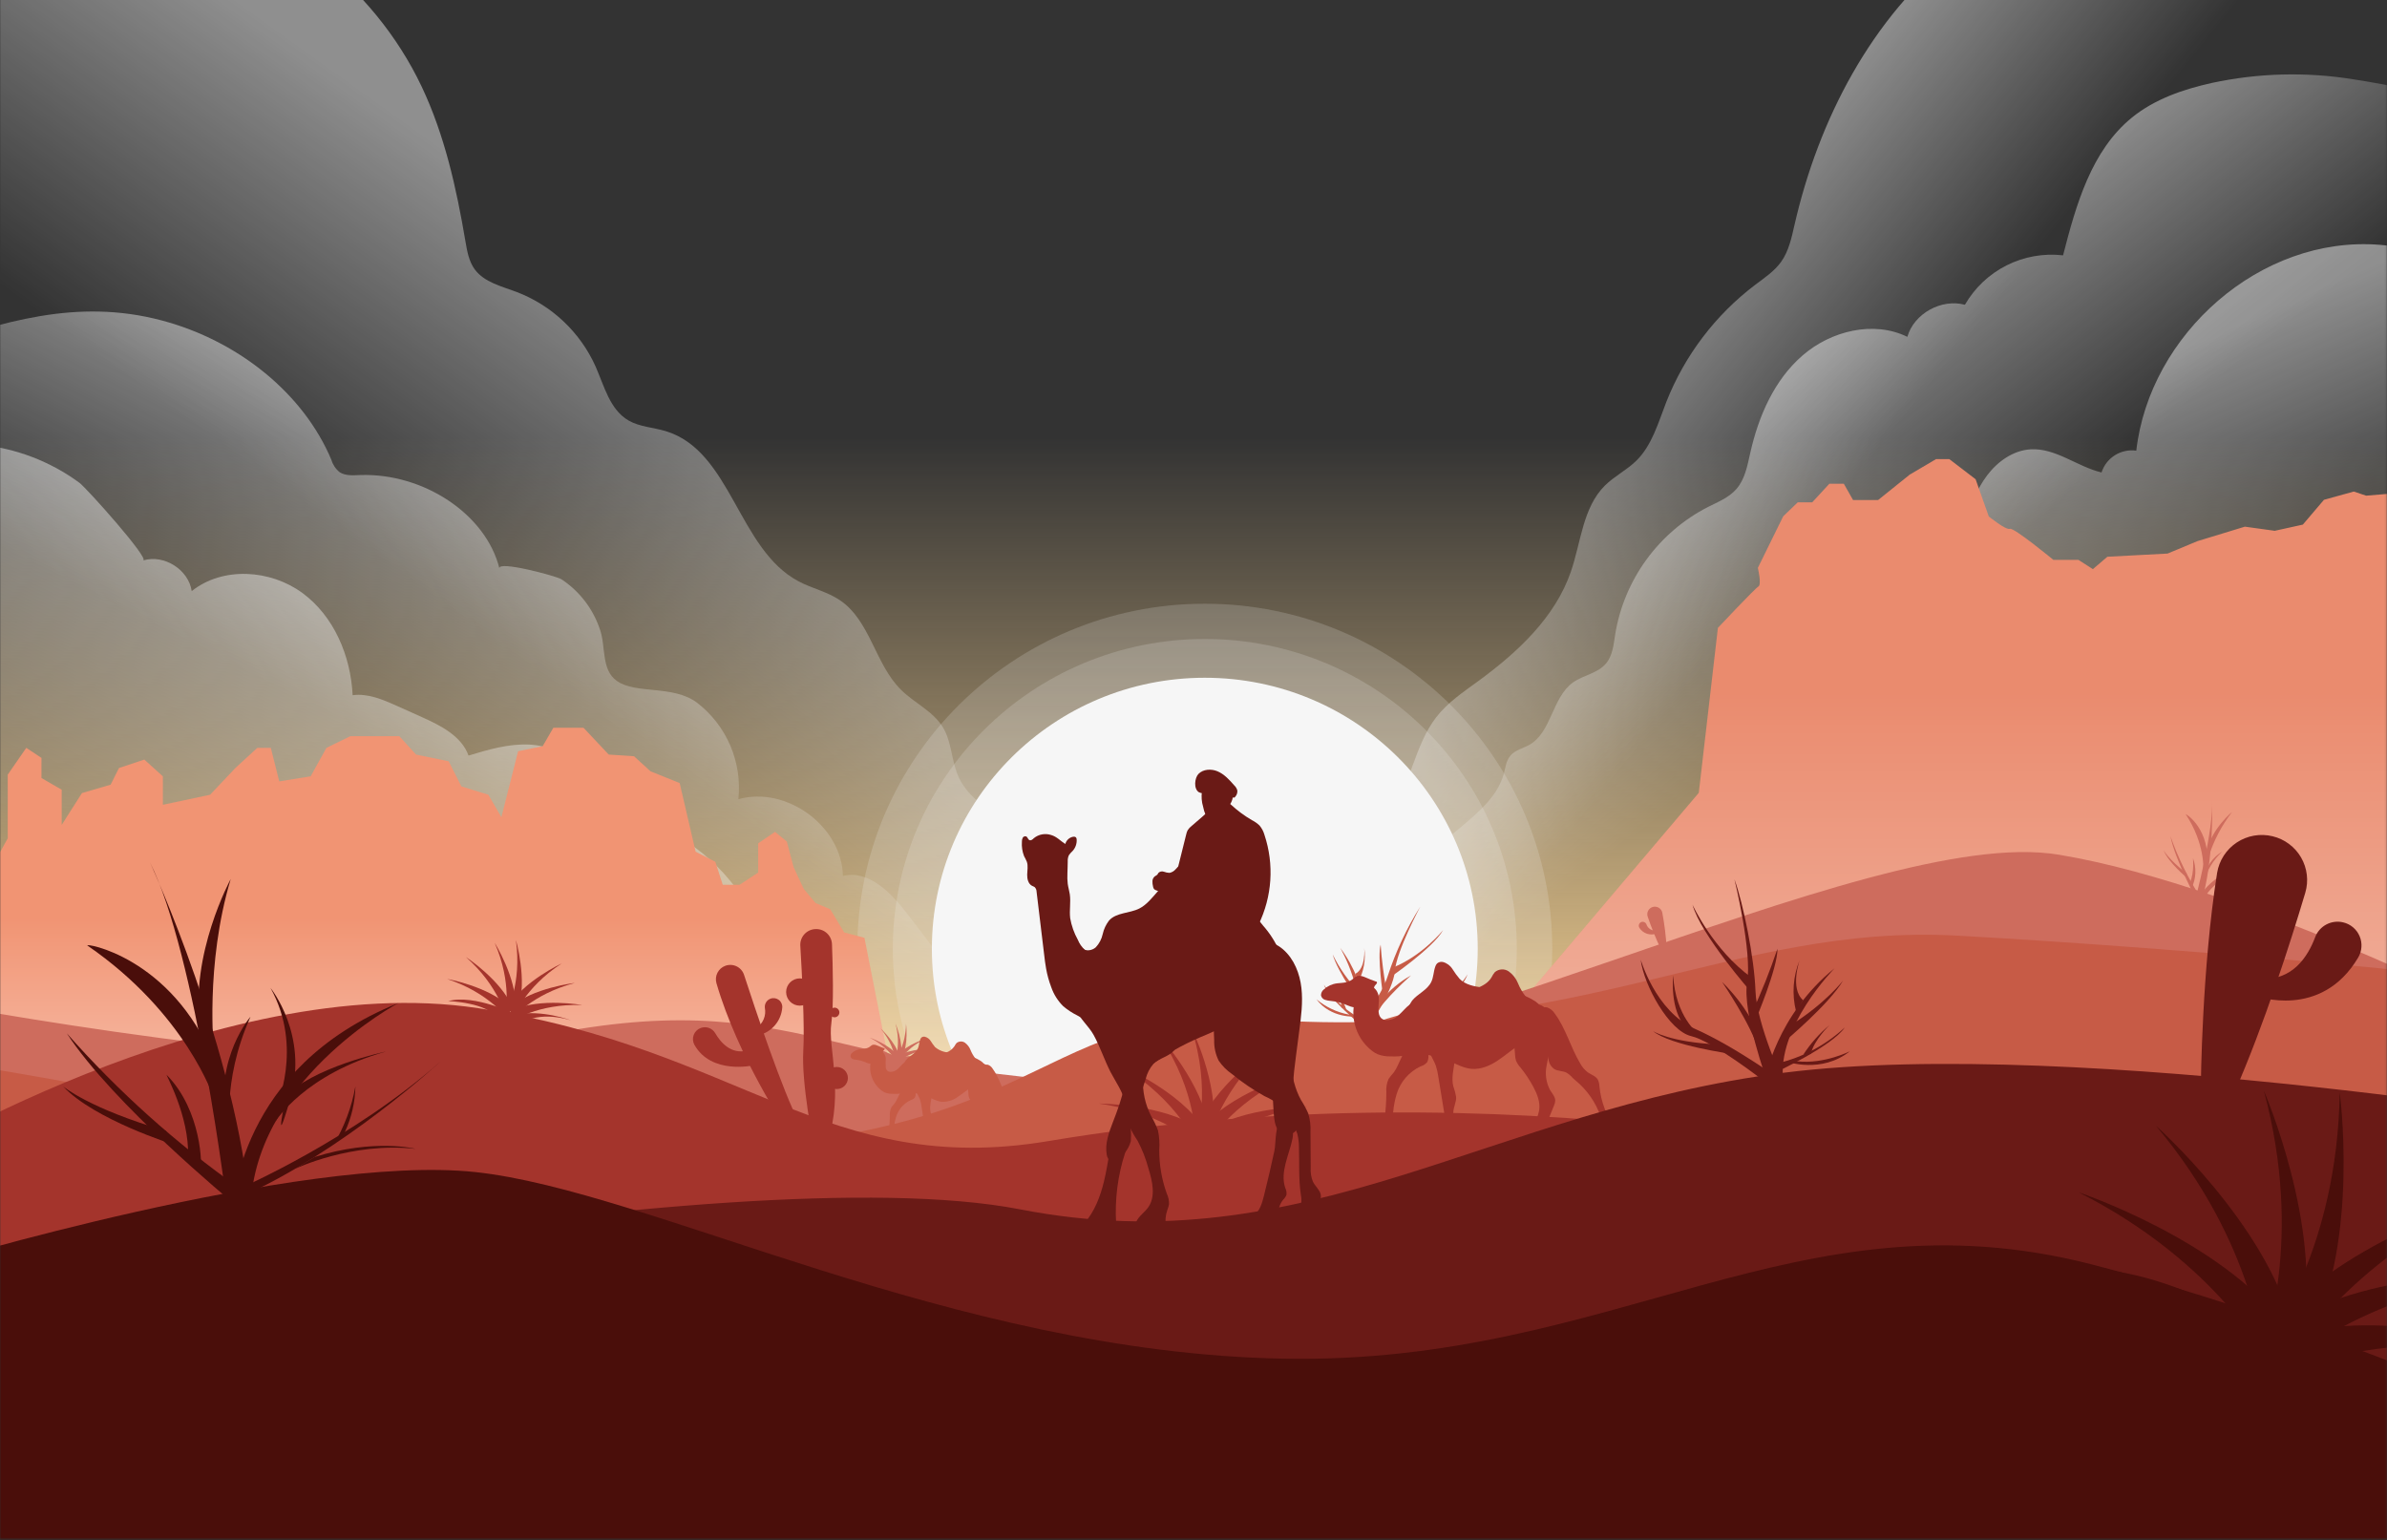 <svg width="1280" height="826" viewBox="0 0 1280 826" fill="none" xmlns="http://www.w3.org/2000/svg">
<rect x="0" y="0" width="1280" height="826" fill="#333333" stroke="none"/>
<mask id="mask0_792_355" style="mask-type:luminance" maskUnits="userSpaceOnUse" x="0" y="-27" width="1280" height="853">
<path d="M1279.9 -27H0V825.349H1279.9V-27Z" fill="white"/>
</mask>
<g mask="url(#mask0_792_355)">
<path d="M1279.9 181.504H0V825.351H1279.9V181.504Z" fill="url(#paint0_linear_792_355)"/>
<path opacity="0.45" d="M1048.87 -26.521C1003.44 9.67 975.247 64.067 962.312 120.475C960.725 127.413 959.24 134.624 955.093 140.437C951.509 145.432 946.236 148.961 941.321 152.643C919.914 168.837 903.382 190.606 893.539 215.563C889.187 226.678 885.927 238.798 877.361 247.168C872.241 252.129 865.705 255.368 860.654 260.345C848.708 272.193 847.821 290.791 842.326 306.679C833.878 331.09 813.878 349.74 792.922 365.082C784.833 370.98 776.351 376.674 770.208 384.567C764.337 392.119 760.941 401.239 757.631 410.137C747.858 436.708 738.068 463.278 728.261 489.849C716.64 521.42 704.899 553.451 702.1 586.932C701.708 591.619 701.639 596.785 704.592 600.467C707.544 604.149 713.278 605.325 718.244 605.82C764.184 610.354 810.192 601.251 856.08 596.273C921.867 589.131 988.234 590.443 1054.38 591.756L1393.23 598.575C1406.4 598.847 1420.11 599.001 1432.1 593.58C1448.74 586.079 1459 569.288 1466.47 552.667C1480.96 520.482 1488.83 485.724 1493.9 450.845C1514.31 308.162 1489.74 162.668 1423.59 34.575C1413.98 16.079 1403.11 -2.4 1387.15 -15.799C1339.1 -55.978 1270.48 -37.687 1214.74 -55.808C1156.51 -74.73 1097.67 -65.422 1048.87 -26.521Z" fill="url(#paint1_linear_792_355)"/>
<path opacity="0.45" d="M1186.14 44.464C1170.78 47.873 1155.42 53.124 1143.22 63.045C1121.41 80.791 1113.27 109.805 1106.29 136.927C1095.89 135.729 1085.36 137.602 1076.01 142.312C1066.65 147.023 1058.89 154.366 1053.66 163.435C1041.05 160.025 1026.36 168.157 1022.79 180.635C1004.7 171.771 981.834 177.413 966.612 190.608C951.39 203.802 942.994 223.184 938.591 242.737C937.038 249.658 935.741 257.057 931.014 262.375C927.055 266.842 921.253 269.194 915.894 271.871C902.827 278.573 891.518 288.245 882.875 300.108C874.232 311.972 868.497 325.697 866.132 340.178C865.278 345.735 864.766 351.77 861.012 356.015C856.592 361.129 849.066 362.032 843.52 365.97C832.206 374.05 832.138 392.666 820.021 399.484C816.608 401.359 812.615 402.195 810.106 405.059C807.598 407.923 807.325 411.52 806.386 414.963C803.212 426.589 793.451 435.095 784.201 442.852C757.767 465.013 731.299 487.174 704.097 508.244C679.534 527.303 654.351 545.526 628.549 562.914C705.581 577.352 784.679 561.857 861.951 548.714C996.613 525.819 1134.28 509.983 1269.37 529.74C1273.77 530.388 1278.51 531.019 1282.51 529.075C1286.93 526.91 1289.33 522.154 1291.33 517.688C1335.1 421.073 1352.85 314.712 1342.82 209.138C1340.21 182.101 1335.75 155.269 1332.94 128.233C1331.23 111.902 1336.81 79.683 1326.5 65.909C1315.1 50.669 1278.94 45.248 1261.65 42.486C1236.58 38.465 1210.97 39.135 1186.14 44.464Z" fill="url(#paint2_linear_792_355)"/>
<path opacity="0.45" d="M1276.06 131.281C1211.96 126.167 1152.64 179.473 1145.56 241.678C1141.57 241.117 1137.51 241.983 1134.1 244.123C1130.69 246.263 1128.15 249.539 1126.92 253.372C1113.82 250.218 1102.3 240.16 1088.85 240.962C1079.53 241.541 1071.24 247.457 1065.63 254.855C1060.01 262.253 1056.7 271.067 1053.44 279.727C1048.99 274.766 1038.85 279.147 1039.46 285.778C1034.3 281.679 1028.04 279.173 1021.47 278.568C1014.9 277.962 1008.3 279.283 1002.47 282.369C996.765 285.642 992.153 290.517 989.204 296.388C986.254 302.259 985.098 308.867 985.879 315.389C964.155 314.656 944.035 334.686 944.837 356.302C939.154 350.966 929.051 353.489 924.359 359.711C919.666 365.933 919.239 374.354 920.382 382.042C921.782 392.117 923.352 408.414 935.588 409.318C1053.24 417.841 1171.24 426.365 1289.06 420.807C1298.91 420.347 1309.54 419.495 1317.03 413.238C1325.32 406.42 1327.75 394.947 1329.42 384.361C1335.27 347.403 1338.06 310.036 1340.84 272.737C1344.83 219.312 1347.19 136.958 1276.06 131.281Z" fill="url(#paint3_linear_792_355)"/>
<path opacity="0.45" d="M554.622 447.332L555.731 448.031C578.991 462.913 592.575 488.535 605.22 513.014C607.115 516.696 609.06 520.771 608.139 524.811C606.671 531.169 599.196 533.829 592.78 535.414C503.614 557.814 414.379 580.231 324.07 597.55C239.341 613.796 151.864 625.524 67.032 609.739C19.079 600.823 -29.131 581.816 -60.957 545.063C-86.794 515.196 -99.542 476.329 -107.631 437.769C-120.703 375.548 -123.28 311.621 -125.805 248.172C-130.038 143.18 -135.72 -6.714 -17.441 -50.968C16.177 -63.641 52.63 -66.866 87.954 -60.293C147.342 -48.854 200.244 -8.009 226.064 46.336C238.436 72.401 244.75 100.887 249.563 129.304C250.467 134.588 251.389 140.078 254.546 144.425C259.665 151.397 268.932 153.511 277.055 156.579C295.9 163.779 311.119 178.148 319.377 196.537C324.036 207.106 327.039 219.721 337.074 225.517C343.029 228.926 350.316 229.199 356.938 231.194C392.194 241.78 395.727 294.625 428.27 311.775C435.472 315.576 443.732 317.349 450.455 321.918C466.701 332.913 469.227 356.199 483.204 369.973C490.388 377.065 500.423 381.446 505.627 390.054C510.457 398.049 510.15 408.158 514.041 416.648C522.403 434.871 545.424 440.514 560.68 451.389C580.834 465.777 594.077 486.353 603.207 508.991C614.589 537.204 619.197 572.253 599.691 595.658C587.49 610.301 568.359 617.188 549.809 621.808C495.007 635.37 437.648 634.754 383.15 620.018C354.139 612.125 325.128 600.176 295.298 603.602C288.045 604.42 278.813 610.284 282.396 616.592" fill="url(#paint4_linear_792_355)"/>
<path opacity="0.45" d="M86.657 171.822C128.229 182.852 162.991 211.422 177.735 246.692C178.498 249.277 180.041 251.564 182.155 253.238C185.124 255.182 189.22 254.943 192.94 254.756C227.241 253.528 260.672 275.894 267.806 304.84C266.713 300.407 298.318 308.931 300.998 310.602C310.744 317.014 318.043 326.521 321.715 337.587C324.957 346.758 322.278 359.185 330.794 365.169C341.033 372.414 360.948 367.215 373.747 376.829C381.575 382.837 387.727 390.753 391.612 399.819C395.496 408.885 396.984 418.796 395.932 428.601C421.717 421.322 451.445 443.108 452.008 469.735C465.882 466.326 477.999 478.958 486.634 490.191L497.231 504.051C512.692 524.268 528.563 545.321 534.246 570.091C530.73 554.748 442.912 579.79 432.4 586.592C420.455 594.297 409.925 603.639 396.887 609.81C380.88 617.396 362.33 619.646 344.821 624.095C319.223 630.607 295.622 641.91 270.143 648.609C228.112 659.655 183.111 657.695 139.304 654.933C66.64 650.348 -11.314 641.841 -65.241 599.582C-91.163 579.313 -109.337 552.6 -123.877 525.121C-162.683 451.614 -177.889 368.97 -167.393 288.73C-165.073 271.001 -161.199 252.71 -149.117 238.237C-126.198 210.774 -76.316 198.586 -41.213 186.875C1.058 172.777 40.957 159.736 86.657 171.822Z" fill="url(#paint5_linear_792_355)"/>
<path opacity="0.45" d="M76.794 300.542C87.971 297.132 101.146 305.52 102.801 316.992C119.457 303.713 144.935 305.417 162.018 317.896C179.1 330.374 188.076 351.768 189.1 372.821C197.292 371.713 205.312 375.174 212.838 378.549L226.183 384.549C236.422 389.118 247.515 394.778 251.235 405.193C261.918 401.971 272.874 398.715 284.017 399.312C295.161 399.909 306.748 405.125 311.834 414.995C315.247 421.661 315.912 430.338 322.073 434.668C325.486 437.088 329.991 437.497 334.189 438.077C361.886 442.373 386.068 461.159 400.556 485.007C415.045 508.856 420.557 537.256 420.335 565.128C420.164 588.431 414.533 614.309 395.147 627.418C384.174 634.85 370.47 636.947 357.228 637.97C298.796 642.487 240.364 629.907 181.745 629.787C106.009 629.634 31.571 650.244 -44.097 652.835C-65.753 653.568 -89.61 651.999 -105.361 637.22C-120.43 623.054 -123.809 600.79 -125.601 580.266C-133.178 493.957 -132.427 401.971 -119.474 316.14C-110.242 254.89 -71.47 232.882 -10.973 238.491C8.427 240.321 26.963 247.393 42.646 258.947C46.52 261.862 80.207 299.519 76.794 300.542Z" fill="url(#paint6_linear_792_355)"/>
<path opacity="0.18" d="M646.058 693.818C748.959 693.818 832.376 610.978 832.376 508.79C832.376 406.602 748.959 323.762 646.058 323.762C543.157 323.762 459.739 406.602 459.739 508.79C459.739 610.978 543.157 693.818 646.058 693.818Z" fill="#F6F6F6"/>
<path opacity="0.18" d="M646.058 674.91C738.45 674.91 813.349 600.534 813.349 508.787C813.349 417.04 738.45 342.664 646.058 342.664C553.665 342.664 478.767 417.04 478.767 508.787C478.767 600.534 553.665 674.91 646.058 674.91Z" fill="#F6F6F6"/>
<path d="M646.058 654.112C726.886 654.112 792.41 589.047 792.41 508.786C792.41 428.525 726.886 363.461 646.058 363.461C565.23 363.461 499.706 428.525 499.706 508.786C499.706 589.047 565.23 654.112 646.058 654.112Z" fill="#F6F6F6"/>
<path d="M956.219 276.88L964.001 269.396H971.766L980.964 259.424H988.729L993.678 268.152H1007.11L1024.07 254.514L1038.2 246.195H1045.27L1059.4 257.003L1066.46 276.948C1066.46 276.948 1075.64 284.432 1077.78 283.596C1079.91 282.761 1101.09 300.234 1101.09 300.234H1114.52L1122.28 305.212L1130.06 298.564L1162.33 296.859L1178.36 290.194L1203.79 282.437L1219.81 284.653L1234.88 281.329L1246.19 268.033L1262.2 263.6L1268.8 265.816L1282 264.708L1296.13 273.607C1296.13 273.607 1303.82 287.977 1306.09 287.977C1308.36 287.977 1319.74 289.086 1319.74 289.086L1328.28 273.607L1346.88 275.652L1355.21 284.653L1370.68 289.086L1384.93 314.554L1391.57 355.466H1406.93L1423.57 342.255L1439.64 344.471L1445.11 355.466L1462.92 380.133L1466.78 404.817L1474.63 434.82L1535.5 552.206L942.806 493.155L812.41 541.381L910.962 425.172L921.201 336.715C921.201 336.715 940.997 315.611 942.891 314.554C944.786 313.497 942.618 304.547 942.618 304.547L956.219 276.88Z" fill="#EA8B6E"/>
<path opacity="0.27" d="M956.219 276.881L964.001 269.397H971.766L980.964 259.424H988.729L993.678 268.153H1007.11L1024.07 254.515L1040.21 288.37L1045.33 246.094L1059.46 256.902L1066.53 276.847C1066.53 276.847 1075.71 284.33 1077.84 283.495C1079.98 282.66 1101.15 300.133 1101.15 300.133H1114.59L1122.35 305.11L1130.13 298.462L1162.4 296.757L1178.43 290.092L1203.85 282.336L1219.88 284.552L1234.95 281.228L1246.26 267.931L1262.27 263.499L1268.87 265.715L1282.06 264.607L1296.19 273.505C1296.19 273.505 1303.89 287.876 1306.16 287.876C1308.43 287.876 1319.81 288.984 1319.81 288.984L1328.35 273.505L1346.95 275.551L1355.27 284.552L1370.75 288.984L1385 314.452L1391.64 355.365H1407L1423.64 342.153L1439.71 344.37L1445.17 355.365L1462.99 380.032L1466.85 404.716L1474.7 434.719L1535.57 552.104L942.806 493.156L812.41 541.382L910.962 425.172L921.201 336.715C921.201 336.715 940.997 315.611 942.891 314.554C944.786 313.498 942.618 304.548 942.618 304.548L956.219 276.881Z" fill="url(#paint7_linear_792_355)"/>
<path d="M-51.025 571.504L-42.868 501.867L-32.032 489.065H-17.56L4.147 449.55V415.422L14.096 401.051L22.236 406.438V417.229L33.089 423.502V442.373L43.943 425.309L59.319 420.808L63.824 411.842L77.391 407.341L87.34 416.325V431.582L112.665 426.195L126.232 411.842L137.99 401.051H145.225L149.748 419.019L166.574 416.325L175.056 401.051L187.906 394.778H214.118L223.094 404.648L240.603 408.245L247.412 421.712L261.884 426.195L268.863 438.23L277.823 402.858L290.997 400.165L296.731 390.277H312.909L326.408 404.648L339.992 405.551L348.831 413.632L364.463 419.922L373.03 456.726L383.593 462.147L387.57 474.489H396.614L406.563 467.926V452.243L415.608 446.089L421.939 451.34L425.557 464.994L430.984 476.671L437.315 484.257L445.182 487.581L452.691 500.043L463.544 502.907L477.06 571.504H-51.025Z" fill="#F19473"/>
<path opacity="0.45" d="M-51.025 571.504L-42.868 501.867L-32.032 489.065H-17.56L4.147 449.55V415.422L14.096 401.051L22.236 406.438V417.229L33.089 423.502V442.373L43.943 425.309L59.319 420.808L63.824 411.842L77.391 407.341L87.34 416.325V431.582L112.665 426.195L126.232 411.842L137.99 401.051H145.225L149.748 419.019L166.574 416.325L175.056 401.051L187.906 394.778H214.118L223.094 404.648L226.507 443.242L247.412 421.712L261.884 426.195L268.863 438.23L277.823 402.858L290.997 400.165L296.731 390.277H312.909L326.408 404.648L339.992 405.551L348.831 413.632L364.463 419.922L373.03 456.726L383.593 462.147L387.57 474.489H396.614L406.563 467.926V452.243L415.608 446.089L421.939 451.34L425.557 464.994L430.984 476.671L437.315 484.257L445.182 487.581L452.691 500.043L463.544 502.907L477.06 571.504H-51.025Z" fill="url(#paint8_linear_792_355)"/>
<path d="M1176.69 484.086C1177.04 483.199 1187.44 444.162 1186.14 428.223C1186.14 428.223 1187.71 460.731 1180.03 485.415L1176.69 484.086Z" fill="#CE6C5D"/>
<path d="M1196.96 435.383C1196.96 435.383 1186.46 444.026 1183.72 455.277L1184.28 459.607C1187.05 450.853 1191.35 442.654 1196.96 435.383Z" fill="#CE6C5D"/>
<path d="M1172.08 436.681C1171.6 435.965 1183.7 443.142 1183.75 460.888L1181.5 466.428C1181.5 466.428 1182.52 452.484 1172.08 436.681Z" fill="#CE6C5D"/>
<path d="M1177.13 484.258C1178.03 483.337 1186.63 463.392 1214.11 463.324C1214.11 463.324 1187.83 466.171 1179.98 485.485L1177.13 484.258Z" fill="#CE6C5D"/>
<path d="M1209.45 469.684C1209.45 469.684 1197.62 467.587 1191.64 470.536L1189.16 473.417C1189.16 473.417 1196.28 468.235 1209.45 469.684Z" fill="#CE6C5D"/>
<path d="M1196.28 453.625C1197.03 456.595 1197.09 459.697 1196.46 462.695C1195.83 465.693 1194.52 468.509 1192.64 470.928C1186.17 479.144 1192.47 469.683 1192.32 470.212C1192.16 470.74 1189.93 471.524 1189.93 471.524C1192.23 469.185 1193.99 466.371 1195.09 463.278C1196.19 460.186 1196.59 456.891 1196.28 453.625Z" fill="#CE6C5D"/>
<path d="M1163.85 448.355C1167.91 459.878 1173.31 470.886 1179.93 481.154L1178.03 482.756C1178.03 482.756 1166.38 461.311 1163.85 448.355Z" fill="#CE6C5D"/>
<path d="M1160.17 455.891C1160.17 455.891 1162.66 460.681 1172.56 468.42L1172.86 470.858C1172.86 470.858 1162.74 462.59 1160.17 455.891Z" fill="#CE6C5D"/>
<path d="M1175.99 460.272C1175.82 459.88 1176.91 467.585 1174.28 473.467C1174.28 473.467 1174.74 476.484 1175.25 476.177C1176.43 473.708 1177.1 471.029 1177.22 468.298C1177.35 465.568 1176.93 462.839 1175.99 460.272Z" fill="#CE6C5D"/>
<path d="M1191.69 456.66C1189.18 458.163 1187.01 460.167 1185.31 462.545C1183.61 464.924 1182.43 467.627 1181.82 470.485L1181.7 472.991C1183.44 466.724 1186.9 461.067 1191.69 456.66Z" fill="#CE6C5D"/>
<path d="M1179.95 481.155C1192.52 480.576 1204.96 478.281 1216.91 474.336C1216.91 474.336 1196.91 481.939 1179.37 482.484L1179.95 481.155Z" fill="#CE6C5D"/>
<path d="M1207.98 485.64C1203.39 482.78 1198.13 481.154 1192.73 480.918L1189.21 481.515C1195.72 481.304 1202.17 482.722 1207.98 485.64Z" fill="#CE6C5D"/>
<path d="M1202.9 472.988C1201.91 475.262 1200.47 477.31 1198.67 479.006L1196.28 480.216C1198.9 478.221 1201.14 475.773 1202.9 472.988Z" fill="#CE6C5D"/>
<path d="M472.094 551.457C472.094 551.457 480.354 558.787 482.333 566.51L480.149 568.76C480.149 568.76 479.637 560.424 472.094 551.457Z" fill="#CE6C5D"/>
<path d="M480.183 548.848C480.183 548.848 484.569 558.939 483.067 566.764L480.115 567.889C480.115 567.889 483.221 560.133 480.183 548.848Z" fill="#CE6C5D"/>
<path d="M485.849 548.949C485.849 548.949 487.299 559.859 483.716 566.985L480.593 567.275C480.593 567.275 485.678 560.643 485.849 548.949Z" fill="#CE6C5D"/>
<path d="M496.856 556.879C496.856 556.879 486.224 559.964 481.122 566.118L482.129 569.085C482.129 569.085 486.173 561.771 496.856 556.879Z" fill="#CE6C5D"/>
<path d="M499.535 562.487C499.535 562.487 488.46 562.078 481.668 566.289V569.426C481.668 569.426 487.828 563.749 499.535 562.487Z" fill="#CE6C5D"/>
<path d="M500.542 568.503C500.542 568.503 490.064 564.957 482.333 567.071L481.429 570.054C481.429 570.054 488.972 566.389 500.542 568.503Z" fill="#CE6C5D"/>
<path d="M466.309 556.434C466.309 556.434 476.804 559.962 481.668 566.287L480.542 569.219C480.542 569.219 476.804 561.752 466.309 556.434Z" fill="#CE6C5D"/>
<path d="M465.695 562.266C465.695 562.266 476.139 564.124 477.845 568.863L484.006 570.925C484.006 570.925 488.647 568.249 497.026 572.085C497.026 572.085 489.876 568.113 482.965 568.454C482.948 568.454 472.879 561.396 465.695 562.266Z" fill="#CE6C5D"/>
<path d="M1360.34 554.661C1360.34 554.661 1207.2 475.376 1103.9 458.329C1000.61 441.282 741.128 586.181 587.336 580.147C433.544 574.112 418.697 521.028 256.457 563.475C192.462 580.215 -37.544 537.154 -37.544 537.154V692.776L1351.83 673.325L1360.34 554.661Z" fill="#CE6C5D"/>
<path d="M732.784 554.03C733.074 552.871 734.678 529.721 718.671 508.293C718.671 508.293 733.842 534.153 726.333 552.393L732.784 554.03Z" fill="#C75B46"/>
<path d="M786.983 522.562C787.239 521.897 777.495 539.165 761.846 541.791C746.197 544.416 726.333 552.394 726.333 552.394L732.784 554.099C732.784 554.099 754.491 544.535 762.563 544.723C770.634 544.91 783.485 531.29 786.983 522.562Z" fill="#C75B46"/>
<path d="M774.252 525.121C774.252 525.121 772.546 537.48 765.054 542.168L760.225 543.208C760.225 543.208 769.747 539.355 774.252 525.121Z" fill="#C75B46"/>
<path d="M776.283 546.292C776.283 546.292 769.457 548.679 752.238 545.133L746.709 547.247C746.709 547.247 768.928 549.787 776.283 546.292Z" fill="#C75B46"/>
<path d="M761.607 486.199C761.607 486.199 748.825 509.963 747.955 520.89C747.084 531.817 731.964 553.808 731.964 553.808L726.401 552.393C726.401 552.393 740.872 534.579 744.217 523.242C748.473 510.23 754.313 497.789 761.607 486.199Z" fill="#C75B46"/>
<path d="M773.86 498.781C773.86 498.781 762.699 512.675 746.726 518.931L745.361 524.164C745.361 524.164 768.33 508.532 773.86 498.781Z" fill="#C75B46"/>
<path d="M740.343 506.57C740.933 514.88 741.993 523.149 743.518 531.34L741.606 533.641C741.606 533.641 738.517 513.389 740.343 506.57Z" fill="#C75B46"/>
<path d="M714.643 511.84C718.226 519.272 723.012 526.062 728.807 531.938L729.865 538.757C729.865 538.757 717.22 521.199 714.643 511.84Z" fill="#C75B46"/>
<path d="M731.589 508.445C731.589 508.445 732.562 519.27 726.794 522.219L728.21 526.788C731.265 521.19 732.449 514.763 731.589 508.445Z" fill="#C75B46"/>
<path d="M740.633 536.488C745.093 531.048 750.534 526.492 756.675 523.055C756.675 523.055 742.357 535.635 737.664 543.937L740.633 536.488Z" fill="#C75B46"/>
<path d="M709.916 528.051C715.332 536.486 723.022 543.222 732.101 547.484L730.394 550.144C730.394 550.144 712.646 535.892 709.916 528.051Z" fill="#C75B46"/>
<path d="M715.326 528.512C715.326 528.512 719.421 535.075 719.319 540.274L721.879 541.229C720.357 536.68 718.147 532.392 715.326 528.512Z" fill="#C75B46"/>
<path d="M705.94 535.895C710.918 540.057 716.882 542.874 723.261 544.077L726.811 545.151C726.811 545.151 713.722 546.242 705.94 535.895Z" fill="#C75B46"/>
<path d="M461.36 562.622C459.754 562.782 458.241 563.451 457.043 564.532C456.737 564.763 456.49 565.062 456.322 565.405C456.153 565.748 456.066 566.126 456.07 566.509C456.14 566.84 456.294 567.148 456.519 567.402C456.743 567.656 457.029 567.847 457.35 567.958C457.988 568.176 458.655 568.302 459.329 568.333C460.834 568.524 462.308 568.908 463.715 569.475C464.957 570.179 466.366 570.532 467.794 570.498C468.461 570.359 469.101 570.111 469.688 569.765C471.394 568.896 473.289 567.702 473.408 565.827C473.408 565.026 473.203 564.122 473.681 563.492C474.159 562.861 474.603 562.656 474.313 562.23L472.333 561.48C470.524 560.798 468.579 559.417 466.975 560.883C465.37 562.349 463.835 562.35 461.36 562.622Z" fill="#C75B46"/>
<path d="M472.709 584.799C473.24 585.204 473.811 585.552 474.415 585.839C475.798 586.387 477.28 586.643 478.767 586.589C482.233 586.822 485.698 586.103 488.784 584.509C490.316 583.688 491.586 582.454 492.449 580.947C493.312 579.44 493.733 577.72 493.665 575.985C493.476 574.666 493.085 573.384 492.504 572.184C492.011 570.739 491.003 569.525 489.671 568.775C488.896 568.528 488.071 568.483 487.274 568.644C486.476 568.805 485.733 569.167 485.115 569.695C483.801 570.65 482.794 571.962 481.583 573.104C481.008 573.684 480.317 574.136 479.555 574.43C478.793 574.723 477.978 574.853 477.163 574.809C476.644 574.743 476.156 574.523 475.763 574.178C475.34 573.739 475.066 573.179 474.978 572.576C474.878 570.873 474.878 569.165 474.978 567.462C474.859 565.757 473.698 563.797 471.958 563.865C471.322 563.989 470.72 564.25 470.196 564.63C469.671 565.009 469.236 565.499 468.92 566.064C467.717 567.347 466.947 568.975 466.719 570.718C466.505 572.518 466.609 574.341 467.026 576.105C467.877 579.563 469.881 582.629 472.709 584.799Z" fill="#C75B46"/>
<path d="M492.129 562.402C492.897 560.851 492.863 558.993 493.477 557.425C493.599 557.058 493.797 556.721 494.057 556.436C494.321 556.215 494.632 556.059 494.967 555.979C495.302 555.899 495.651 555.898 495.986 555.976C497.294 556.332 498.417 557.173 499.126 558.328C499.819 559.467 500.601 560.55 501.464 561.567C503.572 563.306 506.19 564.311 508.921 564.431C514.604 565.215 520.611 565.658 525.474 568.693C526.514 569.278 527.393 570.109 528.034 571.113C528.554 572.295 528.728 573.6 528.534 574.877C528.341 576.153 527.789 577.349 526.942 578.324C526.032 579.555 524.918 580.622 523.648 581.478C522.795 582.04 521.942 582.501 521.003 583.012C518.392 584.563 516.106 586.609 513.563 588.263C511.088 590.056 508.086 590.974 505.03 590.871C502.18 590.598 499.672 588.996 497.01 587.956C493.989 586.762 490.73 586.251 487.624 585.331C486.149 584.959 484.793 584.22 483.682 583.183C482.993 582.362 482.503 581.394 482.248 580.353C481.994 579.313 481.982 578.228 482.214 577.182C482.676 575.385 483.328 573.642 484.159 571.983C484.535 570.728 485.111 569.542 485.866 568.471C487.675 566.238 490.781 565.113 492.129 562.402Z" fill="#C75B46"/>
<path d="M511.839 561.019C512.132 560.442 512.486 559.899 512.897 559.399C513.529 558.863 514.321 558.552 515.149 558.515C515.977 558.478 516.794 558.717 517.471 559.195C518.796 560.185 519.818 561.525 520.423 563.064C521.034 564.599 521.849 566.044 522.846 567.36C523.256 567.837 523.768 568.332 523.768 568.963C523.768 569.968 522.522 570.446 521.515 570.548C517.078 570.974 512.795 569.201 508.938 567.258C507.59 566.593 505.167 565.468 507.368 564.462C509.188 563.819 510.754 562.613 511.839 561.019Z" fill="#C75B46"/>
<path d="M493.357 576.258C493.23 577.757 492.824 579.219 492.163 580.571C491.477 582.483 491.091 584.49 491.02 586.52C491.059 587.226 490.918 587.93 490.61 588.566C490.023 589.234 489.251 589.715 488.391 589.947C486.539 590.806 484.886 592.04 483.537 593.572C482.189 595.104 481.174 596.9 480.558 598.845C479.354 602.736 478.942 606.828 479.347 610.881C479.394 611.209 479.353 611.545 479.227 611.852C479.102 612.063 478.926 612.239 478.715 612.364C477.275 613.34 475.528 613.758 473.801 613.54C475.486 611.698 476.46 609.317 476.548 606.823C476.939 603.998 477.15 601.152 477.18 598.3C477.061 596.778 477.337 595.252 477.982 593.868C478.506 593.134 479.076 592.434 479.688 591.771C480.255 590.999 480.731 590.164 481.105 589.282L482.811 585.873C483.186 585.183 483.456 584.442 483.613 583.674C483.707 582.788 483.637 581.892 483.408 581.031C482.737 579.053 482.47 576.96 482.623 574.877C482.917 573.541 483.643 572.338 484.688 571.454C485.733 570.57 487.041 570.054 488.409 569.985C490.968 569.934 493.323 573.889 493.357 576.258Z" fill="#C75B46"/>
<path d="M491.583 585.961C492.163 587.239 492.914 588.467 493.392 589.797C493.753 590.946 494.004 592.128 494.143 593.325C494.757 597.229 495.354 601.133 495.969 605.054C496.283 606.572 496.369 608.129 496.225 609.673C496.153 610.448 495.915 611.198 495.526 611.872C495.138 612.546 494.607 613.127 493.972 613.577C493.187 614.071 492.112 614.498 492.078 615.401C493.962 616.153 495.995 616.456 498.016 616.287C497.044 613.986 499.194 611.548 499.33 609.043C499.33 607.747 498.921 606.486 498.955 605.19C498.955 603.485 500.013 601.781 499.911 599.974C499.721 598.814 499.43 597.673 499.04 596.564C498.358 593.803 499.194 590.939 499.586 588.041C499.868 585.828 499.868 583.588 499.586 581.375C499.434 579.646 498.891 577.973 497.999 576.483C497.539 575.741 496.906 575.121 496.154 574.676C495.403 574.231 494.554 573.973 493.682 573.926C487.863 574.011 490.218 582.944 491.583 585.961Z" fill="#C75B46"/>
<path d="M519.297 586.695C519.293 587.438 519.443 588.175 519.737 588.858C520.03 589.541 520.461 590.157 521.003 590.667C522.591 592.667 523.985 594.813 525.167 597.076C526.572 599.345 527.212 602.004 526.993 604.662C526.799 605.638 526.508 606.592 526.123 607.509L524.536 611.686C524.097 613.343 523.126 614.81 521.771 615.862C520.577 616.595 518.853 616.817 518.358 618.129C518.32 618.212 518.3 618.302 518.3 618.394C518.3 618.485 518.32 618.575 518.358 618.658C518.465 618.82 518.63 618.936 518.819 618.982C519.631 619.274 520.464 619.508 521.31 619.681C521.993 619.86 522.71 619.86 523.392 619.681C524.33 619.224 525.07 618.443 525.474 617.481C527.075 614.451 528.516 611.338 529.792 608.157C530.44 606.571 531.106 605.003 531.771 603.418C532.042 602.887 532.205 602.307 532.249 601.713C532.249 600.417 531.294 599.361 530.543 598.304C529.226 595.814 528.833 592.94 529.433 590.189C529.894 587.445 530.867 584.802 531.43 582.075C532.148 579.355 531.981 576.477 530.952 573.858C530.345 572.442 529.266 571.279 527.898 570.568C525.491 569.392 518.887 569.92 518.222 573.176C518.098 575.346 518.247 577.522 518.665 579.654C518.938 581.853 519.126 584.24 519.297 586.695Z" fill="#C75B46"/>
<path d="M529.86 584.887C529.932 586.029 530.063 587.167 530.253 588.296C530.348 588.87 530.557 589.418 530.868 589.91C531.178 590.402 531.584 590.827 532.062 591.16C533.256 591.893 534.826 591.739 536.072 592.387C536.819 592.852 537.492 593.427 538.069 594.092C538.768 594.791 539.553 595.405 540.27 596.069C543.807 599.452 546.335 603.748 547.574 608.48C547.754 609.184 547.97 609.878 548.222 610.559C548.378 610.9 548.503 611.254 548.598 611.616C548.637 612.311 548.528 613.006 548.278 613.656C548.028 614.305 547.643 614.894 547.147 615.384C548.129 615.691 549.189 615.632 550.13 615.219C551.071 614.805 551.831 614.064 552.267 613.133C552.395 612.861 552.465 612.565 552.472 612.264C552.383 611.695 552.135 611.163 551.755 610.73C548.87 606.679 547.104 601.94 546.635 596.99C546.63 596.195 546.456 595.411 546.123 594.689C545.441 593.529 543.99 593.103 542.881 592.319C541.831 591.501 540.969 590.466 540.355 589.285C537.318 584.017 535.85 577.914 532.249 573.022C531.672 572.091 530.802 571.377 529.775 570.993C529.078 570.86 528.358 570.914 527.689 571.151C527.02 571.388 526.427 571.798 525.969 572.34C525.235 573.431 526.072 574.573 526.567 575.647C528.132 578.54 529.242 581.656 529.86 584.887Z" fill="#C75B46"/>
<path d="M-55.411 570.43C-38.619 558.497 159.117 612.229 296.765 616.849C570.868 626.071 542.301 537.444 678.038 546.786C847.684 558.463 928.898 495.082 1049.81 501.765C1170.71 508.447 1412.75 528.443 1409.32 541.791C1405.89 555.139 1407.9 709.567 1407.9 709.567L-72.203 691.907L-55.411 570.43Z" fill="#C75B46"/>
<path d="M601.176 571.59C601.176 571.59 632.491 584.852 645.836 605.428L641.689 614.122C641.689 614.122 632.03 590.342 601.176 571.59Z" fill="#A4342C"/>
<path d="M622.098 556.008C622.098 556.008 644.897 581.186 648.293 605.444L640.853 611.598C640.853 611.598 642.15 585.959 622.098 556.008Z" fill="#A4342C"/>
<path d="M638.737 550.895C638.737 550.895 653.805 581.204 650.443 605.445L641.604 609.366C641.604 609.366 649.863 584.988 638.737 550.895Z" fill="#A4342C"/>
<path d="M678.652 563.152C678.652 563.152 650.785 582.552 641.996 605.446L647.867 613.1C647.867 613.1 652.372 587.819 678.652 563.152Z" fill="#A4342C"/>
<path d="M692.015 576.855C692.015 576.855 659.386 586.487 643.754 605.426L646.877 614.529C646.877 614.529 659.215 591.993 692.015 576.855Z" fill="#A4342C"/>
<path d="M700.923 593.375C700.923 593.375 666.894 593.375 646.45 607.013L646.826 616.627C646.826 616.627 665.137 598.625 700.923 593.375Z" fill="#A4342C"/>
<path d="M589.281 591.809C589.281 591.809 623.327 591.809 643.754 605.446L643.396 615.061C643.396 615.061 625.084 596.923 589.281 591.809Z" fill="#A4342C"/>
<path d="M593.275 609.348C593.275 609.348 625.494 604.524 635.17 616.644H655.205C655.205 616.644 666.058 604.285 694.25 607.251C694.25 607.251 669.471 602.683 649.676 610.456C649.676 610.456 613.309 599.767 593.275 609.348Z" fill="#A4342C"/>
<path d="M249.87 513.273C249.87 513.273 268.642 525.479 274.922 540.378L271.219 545.492C271.219 545.492 267.703 528.991 249.87 513.273Z" fill="#A4342C"/>
<path d="M265.263 505.602C265.263 505.602 277.123 524.524 276.509 540.65L270.962 543.804C270.962 543.804 274.751 527.319 265.263 505.602Z" fill="#A4342C"/>
<path d="M276.662 504.133C276.662 504.133 282.908 525.544 277.908 540.903L271.713 542.42C271.713 542.42 279.871 527.607 276.662 504.133Z" fill="#A4342C"/>
<path d="M301.151 516.699C301.151 516.699 280.792 526.092 272.43 539.934L275.331 545.577C275.331 545.577 281.202 529.706 301.151 516.699Z" fill="#A4342C"/>
<path d="M308.216 527.129C308.216 527.129 285.912 529.635 273.557 540.136L274.529 546.392C274.529 546.392 285.161 533.198 308.216 527.129Z" fill="#A4342C"/>
<path d="M312.09 538.961C312.09 538.961 289.991 535.007 275.127 541.553L274.239 547.826C274.239 547.826 288.25 538.126 312.09 538.961Z" fill="#A4342C"/>
<path d="M239.784 525C239.784 525 261.969 528.887 273.557 540.138L272.208 546.326C272.208 546.326 262.43 532.484 239.784 525Z" fill="#A4342C"/>
<path d="M240.331 536.866C240.331 536.866 261.816 537.446 266.679 546.43L279.683 548.731C279.683 548.731 288.216 541.912 306.117 547.129C306.117 547.129 290.571 541.316 276.816 544.077C276.816 544.077 254.461 532.963 240.331 536.866Z" fill="#A4342C"/>
<path d="M445.797 548.762C447.162 539.335 446.599 518.078 446.138 506.315C446.054 504.137 445.126 502.077 443.55 500.569C441.974 499.062 439.873 498.225 437.691 498.235C436.534 498.219 435.386 498.442 434.318 498.888C433.251 499.335 432.287 499.996 431.487 500.83C430.686 501.665 430.066 502.656 429.666 503.74C429.265 504.824 429.092 505.98 429.158 507.134C430.045 521.794 431.547 550.655 430.762 563.389C429.687 580.811 436.172 613.064 436.172 613.064H443.698C452.725 584.442 443.834 562.093 445.797 548.762Z" fill="#A4342C"/>
<path d="M428.902 539.302C432.964 539.302 436.257 536.028 436.257 531.989C436.257 527.95 432.964 524.676 428.902 524.676C424.84 524.676 421.547 527.95 421.547 531.989C421.547 536.028 424.84 539.302 428.902 539.302Z" fill="#A4342C"/>
<path d="M450.114 542.949C450.117 543.462 449.968 543.965 449.685 544.393C449.402 544.822 448.998 545.156 448.525 545.355C448.051 545.554 447.529 545.608 447.025 545.51C446.52 545.412 446.057 545.166 445.692 544.804C445.328 544.443 445.079 543.981 444.977 543.478C444.876 542.975 444.926 542.453 445.122 541.979C445.318 541.504 445.65 541.098 446.077 540.813C446.504 540.528 447.006 540.375 447.52 540.375C447.86 540.373 448.197 540.438 448.512 540.566C448.826 540.694 449.112 540.884 449.353 541.123C449.594 541.362 449.786 541.647 449.916 541.96C450.047 542.274 450.114 542.61 450.114 542.949Z" fill="#A4342C"/>
<path d="M448.715 584.018C452.004 584.018 454.671 581.37 454.671 578.103C454.671 574.836 452.004 572.188 448.715 572.188C445.425 572.188 442.759 574.836 442.759 578.103C442.759 581.37 445.425 584.018 448.715 584.018Z" fill="#A4342C"/>
<path d="M398.986 522.782C398.663 521.794 398.143 520.881 397.459 520.098C396.774 519.315 395.939 518.678 395.002 518.224C394.065 517.771 393.047 517.51 392.008 517.459C390.968 517.407 389.929 517.565 388.952 517.924C387.119 518.59 385.607 519.927 384.723 521.665C383.839 523.402 383.649 525.41 384.191 527.282C395.642 566.729 421.615 605.494 421.615 605.494L428.902 602.835C419.687 585.344 404.806 540.664 398.986 522.782Z" fill="#A4342C"/>
<path d="M383.525 554.046C382.765 552.749 381.572 551.76 380.156 551.252C378.74 550.744 377.19 550.75 375.778 551.267C374.915 551.578 374.129 552.072 373.476 552.714C372.822 553.357 372.316 554.134 371.991 554.991C371.667 555.848 371.532 556.765 371.597 557.679C371.661 558.593 371.923 559.482 372.364 560.285C381.392 576.395 403.782 571.349 403.782 571.349L400.812 563.337C392.024 565.689 386.392 558.99 383.525 554.046Z" fill="#A4342C"/>
<path d="M413.185 535.552C412.195 535.913 411.356 536.598 410.805 537.496C410.253 538.393 410.022 539.45 410.147 540.495C410.547 542.557 410.319 544.69 409.491 546.62C408.664 548.55 407.275 550.188 405.505 551.32L406.905 555.139C410.274 554.315 413.299 552.455 415.552 549.822C417.806 547.188 419.174 543.914 419.465 540.461C419.551 539.669 419.434 538.867 419.124 538.132C418.813 537.397 418.321 536.753 417.692 536.262C417.063 535.77 416.319 535.447 415.53 535.323C414.742 535.199 413.934 535.277 413.185 535.552Z" fill="#A4342C"/>
<path d="M716.998 527.337C714.37 527.65 711.905 528.776 709.95 530.559C709.448 530.939 709.043 531.432 708.767 531.997C708.492 532.563 708.353 533.186 708.363 533.815C708.485 534.357 708.746 534.859 709.12 535.272C709.493 535.684 709.968 535.992 710.496 536.167C711.552 536.509 712.648 536.715 713.756 536.781C716.226 537.031 718.653 537.604 720.974 538.486C723.142 539.355 725.394 540.497 727.681 540.19C728.769 539.947 729.812 539.533 730.77 538.963C733.534 537.497 736.657 535.554 736.845 532.434C736.845 531.121 736.47 529.655 737.255 528.598C737.767 527.934 738.756 527.218 738.279 526.519L735.002 525.325C732.033 524.234 728.824 521.916 726.196 524.388C723.176 527.166 721.06 526.894 716.998 527.337Z" fill="#A4342C"/>
<path d="M735.838 563.611C736.7 564.28 737.633 564.851 738.62 565.316C740.905 566.191 743.342 566.596 745.787 566.509C751.476 566.826 757.144 565.595 762.187 562.946C767.051 560.048 770.72 554.61 770.071 549.019C769.759 546.847 769.096 544.74 768.109 542.78C767.085 540.495 765.771 538.075 763.433 537.12C762.154 536.731 760.798 536.673 759.491 536.95C758.184 537.227 756.968 537.831 755.958 538.706C753.825 540.291 752.187 542.456 750.19 544.229C749.259 545.187 748.132 545.933 746.887 546.419C745.641 546.904 744.306 547.116 742.972 547.041C742.117 546.942 741.314 546.586 740.668 546.019C739.973 545.306 739.519 544.394 739.371 543.41C738.808 540.632 739.61 537.751 739.371 534.887C739.132 532.023 737.238 528.904 734.371 529.023C732.237 529.125 730.685 530.983 729.405 532.671C727.458 534.801 726.219 537.481 725.855 540.342C725.532 543.303 725.734 546.298 726.452 549.189C727.829 554.931 731.144 560.024 735.838 563.611Z" fill="#A4342C"/>
<path d="M767.511 526.55C768.74 524.01 768.689 521.026 769.645 518.384C769.827 517.75 770.154 517.167 770.6 516.68C771.028 516.31 771.537 516.047 772.085 515.911C772.634 515.775 773.206 515.769 773.757 515.895C775.886 516.466 777.716 517.826 778.877 519.697C780.036 521.561 781.337 523.334 782.768 524.998C785.908 528.152 790.618 529.022 795.055 529.601C804.407 530.811 814.253 531.442 822.359 536.42C824.071 537.374 825.528 538.724 826.609 540.358C828.742 544.023 827.376 548.779 824.902 552.291C823.426 554.328 821.607 556.093 819.526 557.507C818.144 558.445 816.659 559.212 815.226 560.064C810.96 562.655 807.239 566.031 803.075 568.775C798.912 571.52 794.031 573.633 789.048 573.19C784.372 572.781 780.242 570.173 775.856 568.502C770.873 566.593 765.515 565.877 760.412 564.326C757.982 563.769 755.736 562.594 753.893 560.916C752.717 559.559 751.877 557.945 751.442 556.204C751.006 554.462 750.986 552.643 751.385 550.893C752.129 547.952 753.175 545.095 754.508 542.369C755.09 540.305 756.013 538.352 757.238 536.59C760.259 532.874 765.344 531.033 767.511 526.55Z" fill="#A4342C"/>
<path d="M799.867 524.013C800.33 523.063 800.903 522.17 801.574 521.354C802.604 520.464 803.901 519.943 805.261 519.872C806.621 519.801 807.965 520.184 809.082 520.962C811.275 522.568 812.976 524.752 813.997 527.269C815.003 529.782 816.359 532.141 818.025 534.275C818.826 534.943 819.365 535.873 819.543 536.901C819.543 538.605 817.53 539.355 815.874 539.526C808.605 540.293 801.557 537.446 795.191 534.309C792.973 533.218 788.98 531.428 792.563 529.741C795.55 528.326 798.109 527.03 799.867 524.013Z" fill="#A4342C"/>
<path d="M769.645 549.307C769.456 551.765 768.82 554.169 767.767 556.399C766.656 559.54 766.046 562.836 765.958 566.167C766.059 567.339 765.84 568.517 765.327 569.576C764.385 570.695 763.122 571.498 761.709 571.877C758.679 573.317 755.982 575.37 753.788 577.905C751.593 580.44 749.95 583.403 748.961 586.606C747.04 593.01 746.419 599.733 747.135 606.38C747.235 606.92 747.176 607.477 746.965 607.983C746.749 608.318 746.464 608.602 746.129 608.818C743.78 610.449 740.915 611.165 738.074 610.83C741.094 608.085 741.982 603.789 742.511 599.749C743.093 595.129 743.395 590.478 743.415 585.822C743.193 583.325 743.616 580.813 744.644 578.526C745.5 577.338 746.423 576.199 747.408 575.116C748.316 573.833 749.082 572.455 749.695 571.008L752.34 565.331C752.933 564.192 753.363 562.976 753.62 561.717C753.768 560.258 753.641 558.783 753.245 557.37C752.477 554.046 751.282 550.654 751.862 547.296C752.324 545.095 753.498 543.108 755.204 541.641C756.91 540.174 759.052 539.31 761.3 539.181C765.702 538.96 769.645 545.421 769.645 549.307Z" fill="#A4342C"/>
<path d="M766.948 565.23C767.938 567.344 769.167 569.338 769.952 571.52C770.56 573.398 771 575.326 771.266 577.282C772.313 583.692 773.359 590.107 774.406 596.528C774.944 599.019 775.111 601.575 774.901 604.114C774.791 605.387 774.408 606.622 773.778 607.734C773.147 608.846 772.285 609.809 771.249 610.558C769.986 611.376 768.228 612.075 768.177 613.575C771.282 614.775 774.623 615.241 777.938 614.939C776.232 611.172 779.798 607.149 779.986 603.006C780.089 600.892 779.287 598.83 779.321 596.699C779.321 593.784 781.027 591.022 780.822 588.175C780.492 586.277 779.995 584.412 779.338 582.601C778.177 578.084 779.525 573.379 780.106 568.742C780.584 565.115 780.584 561.441 780.106 557.815C779.842 554.968 778.925 552.221 777.426 549.786C776.659 548.578 775.611 547.573 774.373 546.855C773.134 546.137 771.741 545.727 770.31 545.66C760.668 545.66 764.662 560.304 766.948 565.23Z" fill="#A4342C"/>
<path d="M812.461 565.966C812.505 566.937 812.672 567.899 812.956 568.829C813.527 570.17 814.33 571.399 815.328 572.46C817.972 575.721 820.297 579.226 822.274 582.927C824.322 586.763 826.011 591.059 825.363 595.355C825.056 596.958 824.593 598.529 823.98 600.042L821.421 606.861C820.465 609.469 819.339 612.265 816.967 613.68C815.004 614.89 812.171 615.385 811.386 617.464C811.323 617.601 811.291 617.749 811.291 617.899C811.291 618.049 811.323 618.198 811.386 618.334C811.567 618.596 811.842 618.779 812.154 618.845C813.487 619.32 814.857 619.685 816.25 619.936C817.367 620.243 818.546 620.243 819.663 619.936C821.2 619.174 822.411 617.885 823.076 616.305C825.66 611.317 827.979 606.196 830.022 600.963C831.08 598.372 832.155 595.849 833.213 593.156C833.652 592.26 833.913 591.287 833.981 590.292C833.981 588.161 832.359 586.439 831.233 584.615C829.06 580.554 828.4 575.854 829.373 571.352C830.073 566.835 831.626 562.471 832.53 557.988C833.663 553.512 833.353 548.793 831.643 544.503C830.599 542.187 828.792 540.298 826.523 539.151C822.547 537.258 811.71 538.196 810.669 543.549C810.038 546.72 811.216 550.998 811.489 554.203C811.807 558.124 812.131 562.045 812.461 565.966Z" fill="#A4342C"/>
<path d="M829.783 562.945C830.022 564.837 830.022 566.763 830.448 568.621C830.618 569.563 830.972 570.462 831.49 571.266C832.009 572.071 832.681 572.765 833.469 573.309C835.448 574.485 838.025 574.213 840.073 575.27C841.313 576.041 842.429 576.995 843.384 578.099C844.544 579.224 845.824 580.213 847.019 581.304C852.876 586.804 857.089 593.821 859.186 601.573C859.528 602.715 859.818 603.874 860.278 604.982C860.531 605.534 860.742 606.104 860.91 606.687C861.422 608.92 859.954 611.068 858.572 612.875C860.209 613.405 861.984 613.314 863.559 612.619C865.133 611.924 866.395 610.674 867.105 609.108C867.307 608.664 867.412 608.181 867.412 607.693C867.264 606.755 866.85 605.879 866.217 605.17C861.449 598.558 858.506 590.81 857.684 582.702C857.662 581.397 857.359 580.113 856.797 578.935C855.671 577.025 853.282 576.344 851.439 575.082C849.711 573.746 848.291 572.054 847.275 570.121C842.155 561.598 839.698 551.523 833.725 543.545C832.773 542.018 831.338 540.854 829.646 540.238C828.496 540.035 827.312 540.139 826.215 540.54C825.118 540.941 824.147 541.625 823.4 542.522C822.223 544.312 823.622 546.17 824.424 547.943C826.609 552.802 829.1 557.711 829.783 562.945Z" fill="#A4342C"/>
<path d="M-58.807 627.4C-58.807 627.4 115.361 519.186 256.457 540.665C397.553 562.144 442.878 631.9 562.148 611.938C812.41 569.918 1030.74 627.4 1030.74 627.4L993.814 798.654L-58.807 758.065V627.4Z" fill="#A4342C"/>
<path d="M946.39 580.114C946.39 578.325 952.704 544.316 983.814 519.223C983.814 519.223 952.243 551.015 956.305 580.114H946.39Z" fill="#6A1A16"/>
<path d="M879.801 514.736C879.664 513.679 887.31 542.198 908.949 551.762C930.587 561.325 956.305 580.111 956.305 580.111H946.39C946.39 580.111 918.573 558.325 906.85 555.631C895.126 552.938 881.593 528.629 879.801 514.736Z" fill="#6A1A16"/>
<path d="M897.225 523.109C897.225 523.109 895.126 541.605 904.153 551.169L910.758 554.442C910.758 554.442 898.436 545.339 897.225 523.109Z" fill="#6A1A16"/>
<path d="M886.405 552.957C886.405 552.957 895.433 558.923 921.577 560.117L928.796 565.231C928.796 565.231 895.723 560.713 886.405 552.957Z" fill="#6A1A16"/>
<path d="M930.058 471.523C930.058 471.523 939.666 510.561 936.884 526.687C934.103 542.814 947.704 580.113 947.704 580.113H956.236C956.236 580.113 941.953 549.07 941.355 531.461C940.758 513.851 934.802 484.411 930.058 471.523Z" fill="#6A1A16"/>
<path d="M907.6 485.195C907.6 485.195 918.573 509.368 939.325 524.301V532.347C939.325 532.347 911.969 501.305 907.6 485.195Z" fill="#6A1A16"/>
<path d="M953.148 508.77C949.188 520.558 944.573 532.117 939.325 543.392L941.236 547.415C941.236 547.415 953.267 519.219 953.148 508.77Z" fill="#6A1A16"/>
<path d="M988.319 525.816C988.319 525.816 978.916 538.107 960.366 549.682L956.305 559.092C956.305 559.092 981.1 538.397 988.319 525.816Z" fill="#6A1A16"/>
<path d="M965.093 514.719C965.093 514.719 959.632 530.061 966.885 536.368L963.131 542.454C960.79 533.238 961.478 523.514 965.093 514.719Z" fill="#6A1A16"/>
<path d="M941.646 551.916C941.646 551.916 936.833 539.813 923.454 526.602C923.454 526.602 939.478 550.041 943.147 563.781L941.646 551.916Z" fill="#6A1A16"/>
<path d="M989.224 551.012C978.209 561.227 964.534 568.134 949.769 570.94L951.339 575.423C951.339 575.423 982.227 561.308 989.224 551.012Z" fill="#6A1A16"/>
<path d="M981.1 549.668C981.1 549.668 972.721 557.714 971.015 565.198L966.953 565.641C970.84 559.637 975.609 554.253 981.1 549.668Z" fill="#6A1A16"/>
<path d="M991.92 563.781C991.92 563.781 978.268 570.719 963.882 569.151L958.336 569.373C958.336 569.373 976.817 575.868 991.92 563.781Z" fill="#6A1A16"/>
<path d="M1218.62 448.458C1215.36 447.665 1211.98 447.552 1208.69 448.126C1205.39 448.701 1202.25 449.95 1199.46 451.796C1196.67 453.642 1194.29 456.044 1192.47 458.852C1190.66 461.661 1189.44 464.814 1188.9 468.113C1180.7 519.646 1180.18 582.089 1180.18 582.089L1197.98 586.385C1214.11 549.615 1228.19 505.531 1236.18 478.751C1237.11 475.609 1237.39 472.311 1237 469.058C1236.61 465.806 1235.56 462.666 1233.92 459.831C1232.28 456.996 1230.07 454.525 1227.44 452.57C1224.81 450.614 1221.81 449.215 1218.62 448.458Z" fill="#6A1A16"/>
<path d="M1256.52 494.64C1253.47 493.901 1250.27 494.3 1247.5 495.76C1244.73 497.22 1242.59 499.641 1241.48 502.567C1237.66 512.795 1229.28 526.296 1211.96 524.728L1209.67 534.086C1209.67 534.086 1244.61 547.127 1264.54 513.511C1265.56 511.794 1266.16 509.862 1266.29 507.871C1266.43 505.879 1266.09 503.884 1265.31 502.047C1264.53 500.209 1263.33 498.581 1261.8 497.295C1260.27 496.008 1258.46 495.098 1256.52 494.64Z" fill="#6A1A16"/>
<path d="M575.612 448.697C575.844 448.656 576.083 448.664 576.312 448.72C576.541 448.775 576.756 448.878 576.943 449.021C577.216 449.358 577.361 449.781 577.353 450.214C577.417 451.323 577.26 452.433 576.891 453.481C576.521 454.529 575.948 455.493 575.203 456.317C574.431 457.013 573.743 457.796 573.155 458.653C572.699 459.687 572.494 460.814 572.558 461.943C572.558 464.091 572.438 466.221 572.387 468.369C572.29 470.24 572.347 472.116 572.558 473.978C572.814 475.87 573.394 477.694 573.667 479.586C574.281 483.814 573.36 488.11 573.872 492.406C574.579 496.447 575.957 500.342 577.95 503.929C578.795 506.032 580.108 507.915 581.79 509.435C582.65 510.181 583.724 510.635 584.858 510.733C585.992 510.831 587.129 510.567 588.104 509.981C591.396 523.186 591.331 537.004 587.916 550.178L577.677 544.552C574.985 543.218 572.463 541.564 570.168 539.626C567.26 536.757 565.053 533.257 563.718 529.397C562.483 526.15 561.557 522.794 560.953 519.374C560.509 516.902 560.202 514.413 559.912 511.907C558.547 500.679 557.193 489.445 555.851 478.205C555.842 477.308 555.502 476.446 554.895 475.785C554.452 475.492 553.977 475.252 553.479 475.069C551.397 474.046 550.765 471.37 550.816 469.034C550.868 466.699 551.397 464.312 550.629 462.13C550.189 461.098 549.693 460.091 549.144 459.113C548.194 456.667 547.797 454.041 547.984 451.425C547.941 450.69 548.088 449.956 548.41 449.294C548.581 448.969 548.862 448.716 549.203 448.578C549.543 448.441 549.922 448.429 550.27 448.544C551.107 448.953 551.226 450.248 552.096 450.555C552.967 450.862 553.803 450.095 554.4 449.481C555.671 448.45 557.181 447.754 558.79 447.457C560.4 447.159 562.059 447.269 563.615 447.777C566.789 448.68 568.633 450.998 571.261 452.601C571.525 451.597 572.078 450.692 572.852 449.999C573.625 449.305 574.585 448.852 575.612 448.697Z" fill="#6A1A16"/>
<path d="M597.285 535.109C596.193 539.95 595.084 544.979 596.074 549.838C597.063 554.696 600.169 559.128 601.91 563.919C606.364 576.158 601.517 589.591 596.79 601.746C594.623 607.354 592.422 613.321 593.48 619.253C593.578 620.04 593.859 620.792 594.299 621.452C594.929 622.107 595.762 622.53 596.663 622.654C597.564 622.778 598.481 622.595 599.265 622.134C600.818 621.187 602.123 619.884 603.07 618.332C604.627 616.481 605.758 614.31 606.381 611.974C606.543 609.914 606.543 607.845 606.381 605.786C606.568 603.12 607.143 600.496 608.087 597.995C610.169 591.552 612.257 585.108 614.35 578.664C615.069 575.63 616.515 572.816 618.566 570.465C621.757 567.345 626.893 566.629 629.726 563.185C630.938 561.513 631.823 559.628 632.337 557.628L637.747 541.127C638.99 537.704 639.876 534.162 640.392 530.558C640.823 527.74 640.351 524.858 639.044 522.324C635.477 516.221 626.262 515.931 621.706 510.527C620.136 508.652 619.009 506.112 616.671 505.413C611.04 503.709 605.118 512.624 603.019 516.596C600.361 522.511 598.435 528.728 597.285 535.109Z" fill="#6A1A16"/>
<path d="M673.123 542.626C673.942 548.66 674.756 554.689 675.564 560.712C675.876 563.557 676.412 566.373 677.168 569.134C678.175 572.373 679.779 575.407 680.803 578.629C682.919 585.277 682.509 592.42 683.243 599.341C683.601 602.563 684.489 606.16 687.27 607.864C688.194 608.328 689.217 608.559 690.25 608.535C691.283 608.512 692.295 608.236 693.196 607.731C694.097 607.226 694.861 606.508 695.42 605.64C695.978 604.771 696.315 603.779 696.4 602.75C696.296 601.305 695.968 599.884 695.428 598.54C692.117 588.175 693.533 576.992 694.967 566.15C695.564 561.786 696.144 557.422 696.673 553.041C697.714 545.336 698.738 537.529 697.868 529.806C696.998 522.084 693.96 514.293 688.073 509.162C682.509 504.321 673.192 501.968 671.86 510.867C670.342 521.555 671.707 532.142 673.123 542.626Z" fill="#6A1A16"/>
<path d="M601.978 622.678C598.583 635.122 597.541 648.089 598.906 660.915C592.109 661.737 585.243 661.817 578.428 661.153C578.805 659.223 579.821 657.476 581.312 656.193C586.909 649.868 590.015 641.72 591.995 633.52C593.121 628.883 593.906 624.196 594.725 619.491C595.22 616.729 595.254 608.938 597.729 607.2C599.777 605.768 602.848 607.779 603.787 609.706C605.459 613.217 602.934 619.218 601.978 622.678Z" fill="#6A1A16"/>
<path d="M683.414 617.002C681.673 625.15 679.784 633.27 677.748 641.362C676.758 645.283 675.529 649.51 672.253 651.931C670.956 652.903 669.215 653.738 669.01 655.341C673.934 656.396 679.001 656.603 683.994 655.954C684.318 655.952 684.637 655.88 684.931 655.745C685.226 655.61 685.488 655.414 685.7 655.17C685.95 654.552 685.95 653.862 685.7 653.244C685.341 651.508 685.374 649.713 685.796 647.991C686.218 646.269 687.019 644.662 688.141 643.288C688.883 642.585 689.465 641.731 689.847 640.782C690.003 639.501 689.778 638.203 689.199 637.049C686.281 628.355 691.383 619.269 693.158 610.268C693.789 607.132 693.158 596.528 687.475 600.04C683.653 602.307 684.216 613.183 683.414 617.002Z" fill="#6A1A16"/>
<path d="M595.442 574.761C598.326 580.267 602.115 585.45 603.446 591.518C604.333 595.558 604.094 599.837 605.528 603.724C606.791 606.533 608.298 609.225 610.033 611.77C612.491 616.416 614.42 621.322 615.784 626.396C617.951 633.437 619.948 641.739 615.562 647.654C613.292 650.74 609.384 653.007 608.872 656.825C608.824 657.05 608.822 657.282 608.866 657.508C608.91 657.733 608.999 657.948 609.128 658.138C609.363 658.331 609.639 658.469 609.934 658.54C610.23 658.611 610.538 658.613 610.835 658.547L625.204 657.78C624.72 654.827 624.972 651.8 625.938 648.967C626.351 647.948 626.665 646.892 626.876 645.813C626.941 643.86 626.537 641.919 625.699 640.153C622.981 632.632 621.607 624.693 621.637 616.697C621.908 613.193 621.678 609.669 620.955 606.23C619.955 603.498 618.698 600.866 617.2 598.371C614.082 592.201 612.606 585.332 612.917 578.426C612.895 576.891 613.271 575.375 614.009 574.028C614.693 573.092 615.544 572.289 616.518 571.659C624.881 565.529 633.922 560.381 643.464 556.316C648.703 554.066 654.198 552.089 658.532 548.407C663.652 544.094 667.065 537.462 673.516 535.553C676.332 534.718 679.437 534.905 682.048 533.559C683.657 532.57 684.972 531.17 685.857 529.504C686.742 527.837 687.165 525.965 687.083 524.08C686.85 520.265 685.913 516.526 684.318 513.051C682.612 508.397 680.7 503.539 677.014 500.198C672.918 496.498 667.116 495.169 661.655 495.271C656.138 495.645 650.663 496.489 645.29 497.794C630.716 500.556 615.801 500.948 601.108 503.01C599.683 503.118 598.297 503.531 597.046 504.221C594.435 505.925 594.026 509.454 593.224 512.437C591.517 518.983 587.097 522.546 582.233 526.808C578.206 530.337 574.725 535.57 576.824 541.025C578.769 546.139 583.803 550.196 586.449 555.021C589.93 561.362 592.166 568.317 595.442 574.761Z" fill="#6A1A16"/>
<path d="M580.22 508.379C582.114 510.322 585.561 509.828 587.592 508.021C589.452 506.037 590.738 503.586 591.312 500.929C591.897 498.276 593.063 495.784 594.725 493.633C598.667 489.269 605.698 489.866 610.954 487.207C618.702 483.303 622.354 472.478 630.972 471.404C637.235 470.62 642.525 475.529 648.037 478.478C654.164 481.717 661.348 482.774 667.202 486.491C671.07 489.215 674.475 492.542 677.287 496.344C680.836 500.348 683.748 504.873 685.922 509.76C686.986 512.214 687.543 514.857 687.56 517.531C687.578 520.205 687.056 522.856 686.025 525.324C683.072 531.563 676.11 535.074 669.249 536.2C662.389 537.325 655.375 536.558 648.43 536.694C639.3 536.878 630.27 538.637 621.74 541.893C621.543 542.718 621.677 543.587 622.114 544.313C622.551 545.04 623.256 545.567 624.078 545.78V543.956C626.108 545.166 625.682 548.013 624.385 549.957C622.904 551.811 620.863 553.139 618.566 553.741C614.589 555.122 610.169 555.889 606.262 554.406C604.128 553.47 602.162 552.192 600.442 550.621C592.184 543.694 584.818 535.769 578.513 527.028C576.397 524.079 574.332 520.857 574.128 517.226C573.923 513.595 576.517 508.788 580.22 508.379Z" fill="#6A1A16"/>
<path d="M651.092 557.713C650.974 561.543 651.8 565.342 653.498 568.777C655.402 571.607 657.829 574.049 660.649 575.971C666.084 580.441 671.916 584.407 678.072 587.818C680.708 588.98 683.209 590.426 685.53 592.131C687.593 594.043 689.369 596.242 690.803 598.66C692.904 601.522 694.55 604.69 695.684 608.053C696.255 610.409 696.547 612.823 696.554 615.247C696.827 623.77 696.315 632.294 697.561 640.647C697.839 641.94 697.931 643.266 697.834 644.585C697.407 647.994 694.336 650.807 694.574 654.216L698.534 654.728C699.887 654.983 701.276 654.983 702.629 654.728C703.303 654.594 703.926 654.274 704.427 653.804C704.928 653.334 705.287 652.732 705.462 652.068C705.735 650.5 704.592 648.898 705.001 647.363C705.411 645.829 707.049 645.096 707.834 643.784C708.222 642.918 708.374 641.966 708.275 641.023C708.176 640.08 707.83 639.18 707.271 638.414C706.281 636.794 704.899 635.431 704.046 633.726C703.082 631.349 702.674 628.784 702.851 626.225C702.851 619.838 702.811 613.44 702.732 607.03C702.907 603.667 702.497 600.299 701.52 597.075C700.424 594.597 699.134 592.208 697.663 589.932C690.837 577.607 692.066 562.572 689.881 548.644C688.977 542.78 687.305 536.831 683.482 532.279C679.659 527.728 673.243 524.898 667.577 526.688C663.919 528.117 660.75 530.567 658.447 533.745C656.007 536.677 652.577 540.343 651.621 544.093C650.444 548.286 650.956 553.52 651.092 557.713Z" fill="#6A1A16"/>
<path d="M646.433 436.851C646.632 437.297 646.938 437.687 647.326 437.984C647.713 438.282 648.169 438.478 648.652 438.556C650.075 438.603 651.473 438.177 652.628 437.345C654.958 435.968 657.064 434.243 658.874 432.231C659.793 431.215 660.462 429.999 660.829 428.679C661.197 427.359 661.252 425.973 660.99 424.628C660.884 424.237 660.671 423.883 660.376 423.605C659.771 423.27 659.087 423.105 658.396 423.128C656.59 422.671 654.839 422.02 653.174 421.185C650.119 420.145 645.204 420.571 644.539 424.338C644.133 427.135 644.348 429.987 645.17 432.691C645.44 434.119 645.863 435.514 646.433 436.851Z" fill="#6A1A16"/>
<path d="M639.027 442.903C638.188 443.535 637.466 444.308 636.894 445.187C636.517 445.925 636.242 446.711 636.075 447.522C634.436 454.08 632.804 460.637 631.177 467.195C630.476 469.348 630.232 471.624 630.46 473.877C630.788 475.329 631.365 476.713 632.167 477.968C634.216 481.586 636.938 484.78 640.187 487.378C648.839 494.299 660.358 496.379 671.4 497.743C672.093 497.899 672.818 497.846 673.482 497.589C674.111 497.186 674.591 496.587 674.847 495.885C682.18 480.869 683.332 463.581 678.055 447.727C677.539 445.891 676.644 444.184 675.427 442.715C674.202 441.546 672.81 440.563 671.297 439.8C667.337 437.5 663.64 434.773 660.273 431.669C657.031 428.685 652.901 430.322 650.034 433.101C646.467 436.527 642.798 439.715 639.027 442.903Z" fill="#6A1A16"/>
<path d="M642.918 424.865C644.203 425.46 645.65 425.61 647.03 425.291L653.362 424.541C655.7 424.268 658.481 424.2 659.864 426.126C660.393 426.876 660.973 428.035 661.843 427.729C662.09 427.615 662.298 427.431 662.44 427.2C662.835 426.748 663.133 426.22 663.315 425.648C663.497 425.076 663.559 424.473 663.498 423.876C663.198 422.814 662.607 421.858 661.792 421.114C659.198 418.148 656.45 415.114 652.798 413.597C649.573 412.25 645.239 412.403 642.679 415.012C640.597 417.159 639.948 423.041 642.918 424.865Z" fill="#6A1A16"/>
<path d="M630.375 466.206C629.535 467.179 628.394 467.845 627.132 468.098C626.087 468.054 625.055 467.841 624.078 467.467C623.587 467.287 623.055 467.251 622.544 467.363C622.033 467.474 621.564 467.729 621.194 468.098C620.972 468.388 620.852 468.763 620.613 469.052C620.227 469.379 619.803 469.66 619.351 469.888C618.947 470.189 618.615 470.577 618.379 471.022C618.143 471.467 618.008 471.959 617.985 472.462C617.948 473.467 618.057 474.472 618.31 475.445C618.372 475.912 618.547 476.357 618.822 476.741C619.124 477.062 619.507 477.297 619.931 477.423C621.428 478.037 622.961 478.56 624.521 478.991C624.907 479.139 625.326 479.181 625.733 479.11C626.163 478.947 626.536 478.662 626.808 478.292C627.955 476.584 629.494 475.176 631.296 474.184C632.32 473.774 633.532 473.638 634.249 472.82C634.748 472.159 635.033 471.362 635.068 470.536C635.317 469.267 635.38 467.969 635.255 466.683C635.136 465.899 634.59 463.938 633.549 463.751C632.508 463.563 631.092 465.524 630.375 466.206Z" fill="#6A1A16"/>
<path d="M-67.715 718.604C-37.544 705.256 392.502 618.521 547.028 648.541C701.554 678.56 798.98 595.167 956.868 575.239C1114.76 555.311 1404.87 605.258 1404.87 605.258L1381.18 848.706L-67.664 825.352L-67.715 718.604Z" fill="#6A1A16"/>
<path d="M122.085 650.724C122.085 647.468 104.934 511.143 80.411 462.457C80.411 462.457 126.982 563.034 134.337 650.724H122.085Z" fill="#4A0E0A"/>
<path d="M123.723 471.387C123.723 471.387 101.658 511.959 107.375 550.894L114.73 563.867C114.73 563.867 109.832 517.635 123.723 471.387Z" fill="#4A0E0A"/>
<path d="M46.913 507.085C44.489 505.381 91.863 512.779 114.73 568.761V589.047C114.73 589.047 100.02 543.6 46.913 507.085Z" fill="#4A0E0A"/>
<path d="M123.724 650.718C125.43 646.661 126.983 572.813 213.607 537.918C213.607 537.918 134.338 580.109 134.338 650.718H123.724Z" fill="#4A0E0A"/>
<path d="M207.071 563.887C207.071 563.887 167.036 572.206 151.882 589.048L147.786 601.305C147.786 601.305 163.35 576.058 207.071 563.887Z" fill="#4A0E0A"/>
<path d="M145.056 529.809C145.056 529.809 165.534 554.97 155.721 589.047C145.909 623.124 153.588 585.314 153.81 587.172C154.032 589.03 147.906 594.314 147.906 594.314C147.906 594.314 162.94 561.857 145.056 529.809Z" fill="#4A0E0A"/>
<path d="M35.837 554.152C63.414 585.394 94.553 613.308 128.621 637.325L124.696 644.808C124.696 644.808 60.394 591.894 35.837 554.152Z" fill="#4A0E0A"/>
<path d="M33.841 582.598C33.841 582.598 47.851 594.531 88.962 606.463L93.074 613.777C93.074 613.777 50.599 600.497 33.841 582.598Z" fill="#4A0E0A"/>
<path d="M89.405 576.468C88.381 575.428 101.658 598.373 100.839 620.295C100.839 620.295 106.146 629.211 107.375 627.592C108.603 625.972 108.194 595.543 89.405 576.468Z" fill="#4A0E0A"/>
<path d="M134.339 545.238C134.339 545.238 115.328 566.854 120.857 601.306L123.724 609.335C123.724 609.335 118.417 580.526 134.339 545.238Z" fill="#4A0E0A"/>
<path d="M128.62 637.325C128.62 637.325 189.629 610.681 236.473 569.035C236.473 569.035 183.093 618.267 128.62 642.064V637.325Z" fill="#4A0E0A"/>
<path d="M222.856 616.098C222.856 616.098 200.791 610.387 168.657 620.479L158.315 626.769C158.315 626.769 188.538 612.262 222.856 616.098Z" fill="#4A0E0A"/>
<path d="M190.585 582.602C190.422 591.022 188.51 599.318 184.971 606.962L178.947 613.78C184.665 604.168 188.607 593.607 190.585 582.602Z" fill="#4A0E0A"/>
<path d="M-37.544 678.56C-37.544 678.56 160.653 618.521 254.716 628.527C348.78 638.534 510.03 725.269 688.072 728.61C866.115 731.951 962.994 637.409 1121.43 677.998C1279.86 718.587 1448.18 801.997 1448.18 801.997L1423.02 888.732H-37.544V678.56Z" fill="#4A0E0A"/>
<path d="M1156.11 603.738C1156.11 603.738 1215.24 656.26 1229.23 711.612L1213.53 727.721C1213.53 727.721 1210.1 667.954 1156.11 603.738Z" fill="#4A0E0A"/>
<path d="M1213.99 584.988C1213.99 584.988 1245.41 657.353 1234.66 713.403L1213.6 721.364C1213.6 721.364 1235.75 665.825 1213.99 584.988Z" fill="#4A0E0A"/>
<path d="M1254.64 585.789C1254.64 585.789 1265.08 663.898 1239.4 714.954L1216.93 717.017C1216.93 717.017 1253.45 669.507 1254.64 585.789Z" fill="#4A0E0A"/>
<path d="M1333.52 642.539C1333.52 642.539 1257.37 664.7 1220.77 708.681L1227.95 729.888C1227.95 729.888 1256.91 677.519 1333.52 642.539Z" fill="#4A0E0A"/>
<path d="M1352.68 682.735C1352.68 682.735 1273.39 679.786 1224.69 710.01V732.427C1224.69 732.427 1268.87 691.804 1352.68 682.735Z" fill="#4A0E0A"/>
<path d="M1359.93 725.846C1359.93 725.846 1284.85 700.446 1229.38 715.515L1222.95 736.994C1222.95 736.994 1277 710.691 1359.93 725.846Z" fill="#4A0E0A"/>
<path d="M1114.65 639.402C1114.65 639.402 1189.84 664.564 1224.64 709.977L1216.6 730.928C1216.6 730.928 1189.77 677.4 1114.65 639.402Z" fill="#4A0E0A"/>
<path d="M1110.23 681.133C1110.23 681.133 1185.01 694.43 1197.27 728.353L1241.5 743.218C1241.5 743.218 1274.76 724.024 1334.76 751.52C1334.76 751.52 1283.57 723.018 1233.94 725.49C1233.91 725.49 1161.69 674.877 1110.23 681.133Z" fill="#4A0E0A"/>
<path d="M886.269 486.388C886.806 486.23 887.37 486.185 887.925 486.255C888.48 486.325 889.015 486.509 889.496 486.796C889.977 487.082 890.393 487.465 890.719 487.92C891.044 488.375 891.272 488.892 891.388 489.439C892.569 495.719 893.35 502.068 893.726 508.446L890.774 509.299C888.025 503.54 885.615 497.626 883.555 491.587C883.377 491.068 883.306 490.518 883.346 489.971C883.387 489.424 883.539 488.891 883.793 488.405C884.047 487.918 884.398 487.488 884.823 487.142C885.249 486.795 885.741 486.538 886.269 486.388Z" fill="#CE6C5D"/>
<path d="M880.279 494.399C880.782 494.256 881.32 494.3 881.794 494.522C882.268 494.745 882.645 495.131 882.856 495.609C883.182 496.682 883.871 497.608 884.804 498.23C885.738 498.852 886.859 499.13 887.975 499.019L888.436 500.57C886.773 501.241 884.927 501.306 883.22 500.754C881.514 500.203 880.056 499.07 879.101 497.553C878.93 497.276 878.825 496.965 878.793 496.642C878.761 496.318 878.804 495.992 878.917 495.688C879.031 495.384 879.213 495.109 879.449 494.886C879.685 494.663 879.969 494.496 880.279 494.399Z" fill="#CE6C5D"/>
</g>
<defs>
<linearGradient id="paint0_linear_792_355" x1="639.948" y1="595.166" x2="639.948" y2="234.639" gradientUnits="userSpaceOnUse">
<stop stop-color="#FDD897"/>
<stop offset="1" stop-color="#FDD897" stop-opacity="0"/>
</linearGradient>
<linearGradient id="paint1_linear_792_355" x1="886.542" y1="164.678" x2="996.964" y2="253.438" gradientUnits="userSpaceOnUse">
<stop stop-color="white"/>
<stop offset="1" stop-color="white" stop-opacity="0"/>
</linearGradient>
<linearGradient id="paint2_linear_792_355" x1="913.761" y1="233.413" x2="1004.04" y2="348.335" gradientUnits="userSpaceOnUse">
<stop stop-color="white"/>
<stop offset="1" stop-color="white" stop-opacity="0"/>
</linearGradient>
<linearGradient id="paint3_linear_792_355" x1="1098.85" y1="219.21" x2="1155.59" y2="347.823" gradientUnits="userSpaceOnUse">
<stop stop-color="white"/>
<stop offset="1" stop-color="white" stop-opacity="0"/>
</linearGradient>
<linearGradient id="paint4_linear_792_355" x1="353.9" y1="163.722" x2="238.702" y2="324.149" gradientUnits="userSpaceOnUse">
<stop stop-color="white"/>
<stop offset="1" stop-color="white" stop-opacity="0"/>
</linearGradient>
<linearGradient id="paint5_linear_792_355" x1="267.328" y1="254.909" x2="197.667" y2="392.709" gradientUnits="userSpaceOnUse">
<stop stop-color="white"/>
<stop offset="1" stop-color="white" stop-opacity="0"/>
</linearGradient>
<linearGradient id="paint6_linear_792_355" x1="207.667" y1="326.436" x2="122.592" y2="505.108" gradientUnits="userSpaceOnUse">
<stop stop-color="white"/>
<stop offset="1" stop-color="white" stop-opacity="0"/>
</linearGradient>
<linearGradient id="paint7_linear_792_355" x1="1173.9" y1="528.596" x2="1173.9" y2="371.372" gradientUnits="userSpaceOnUse">
<stop stop-color="white"/>
<stop offset="1" stop-color="white" stop-opacity="0"/>
</linearGradient>
<linearGradient id="paint8_linear_792_355" x1="213.026" y1="604.063" x2="213.026" y2="492.406" gradientUnits="userSpaceOnUse">
<stop stop-color="white"/>
<stop offset="1" stop-color="white" stop-opacity="0"/>
</linearGradient>
</defs>
</svg>

